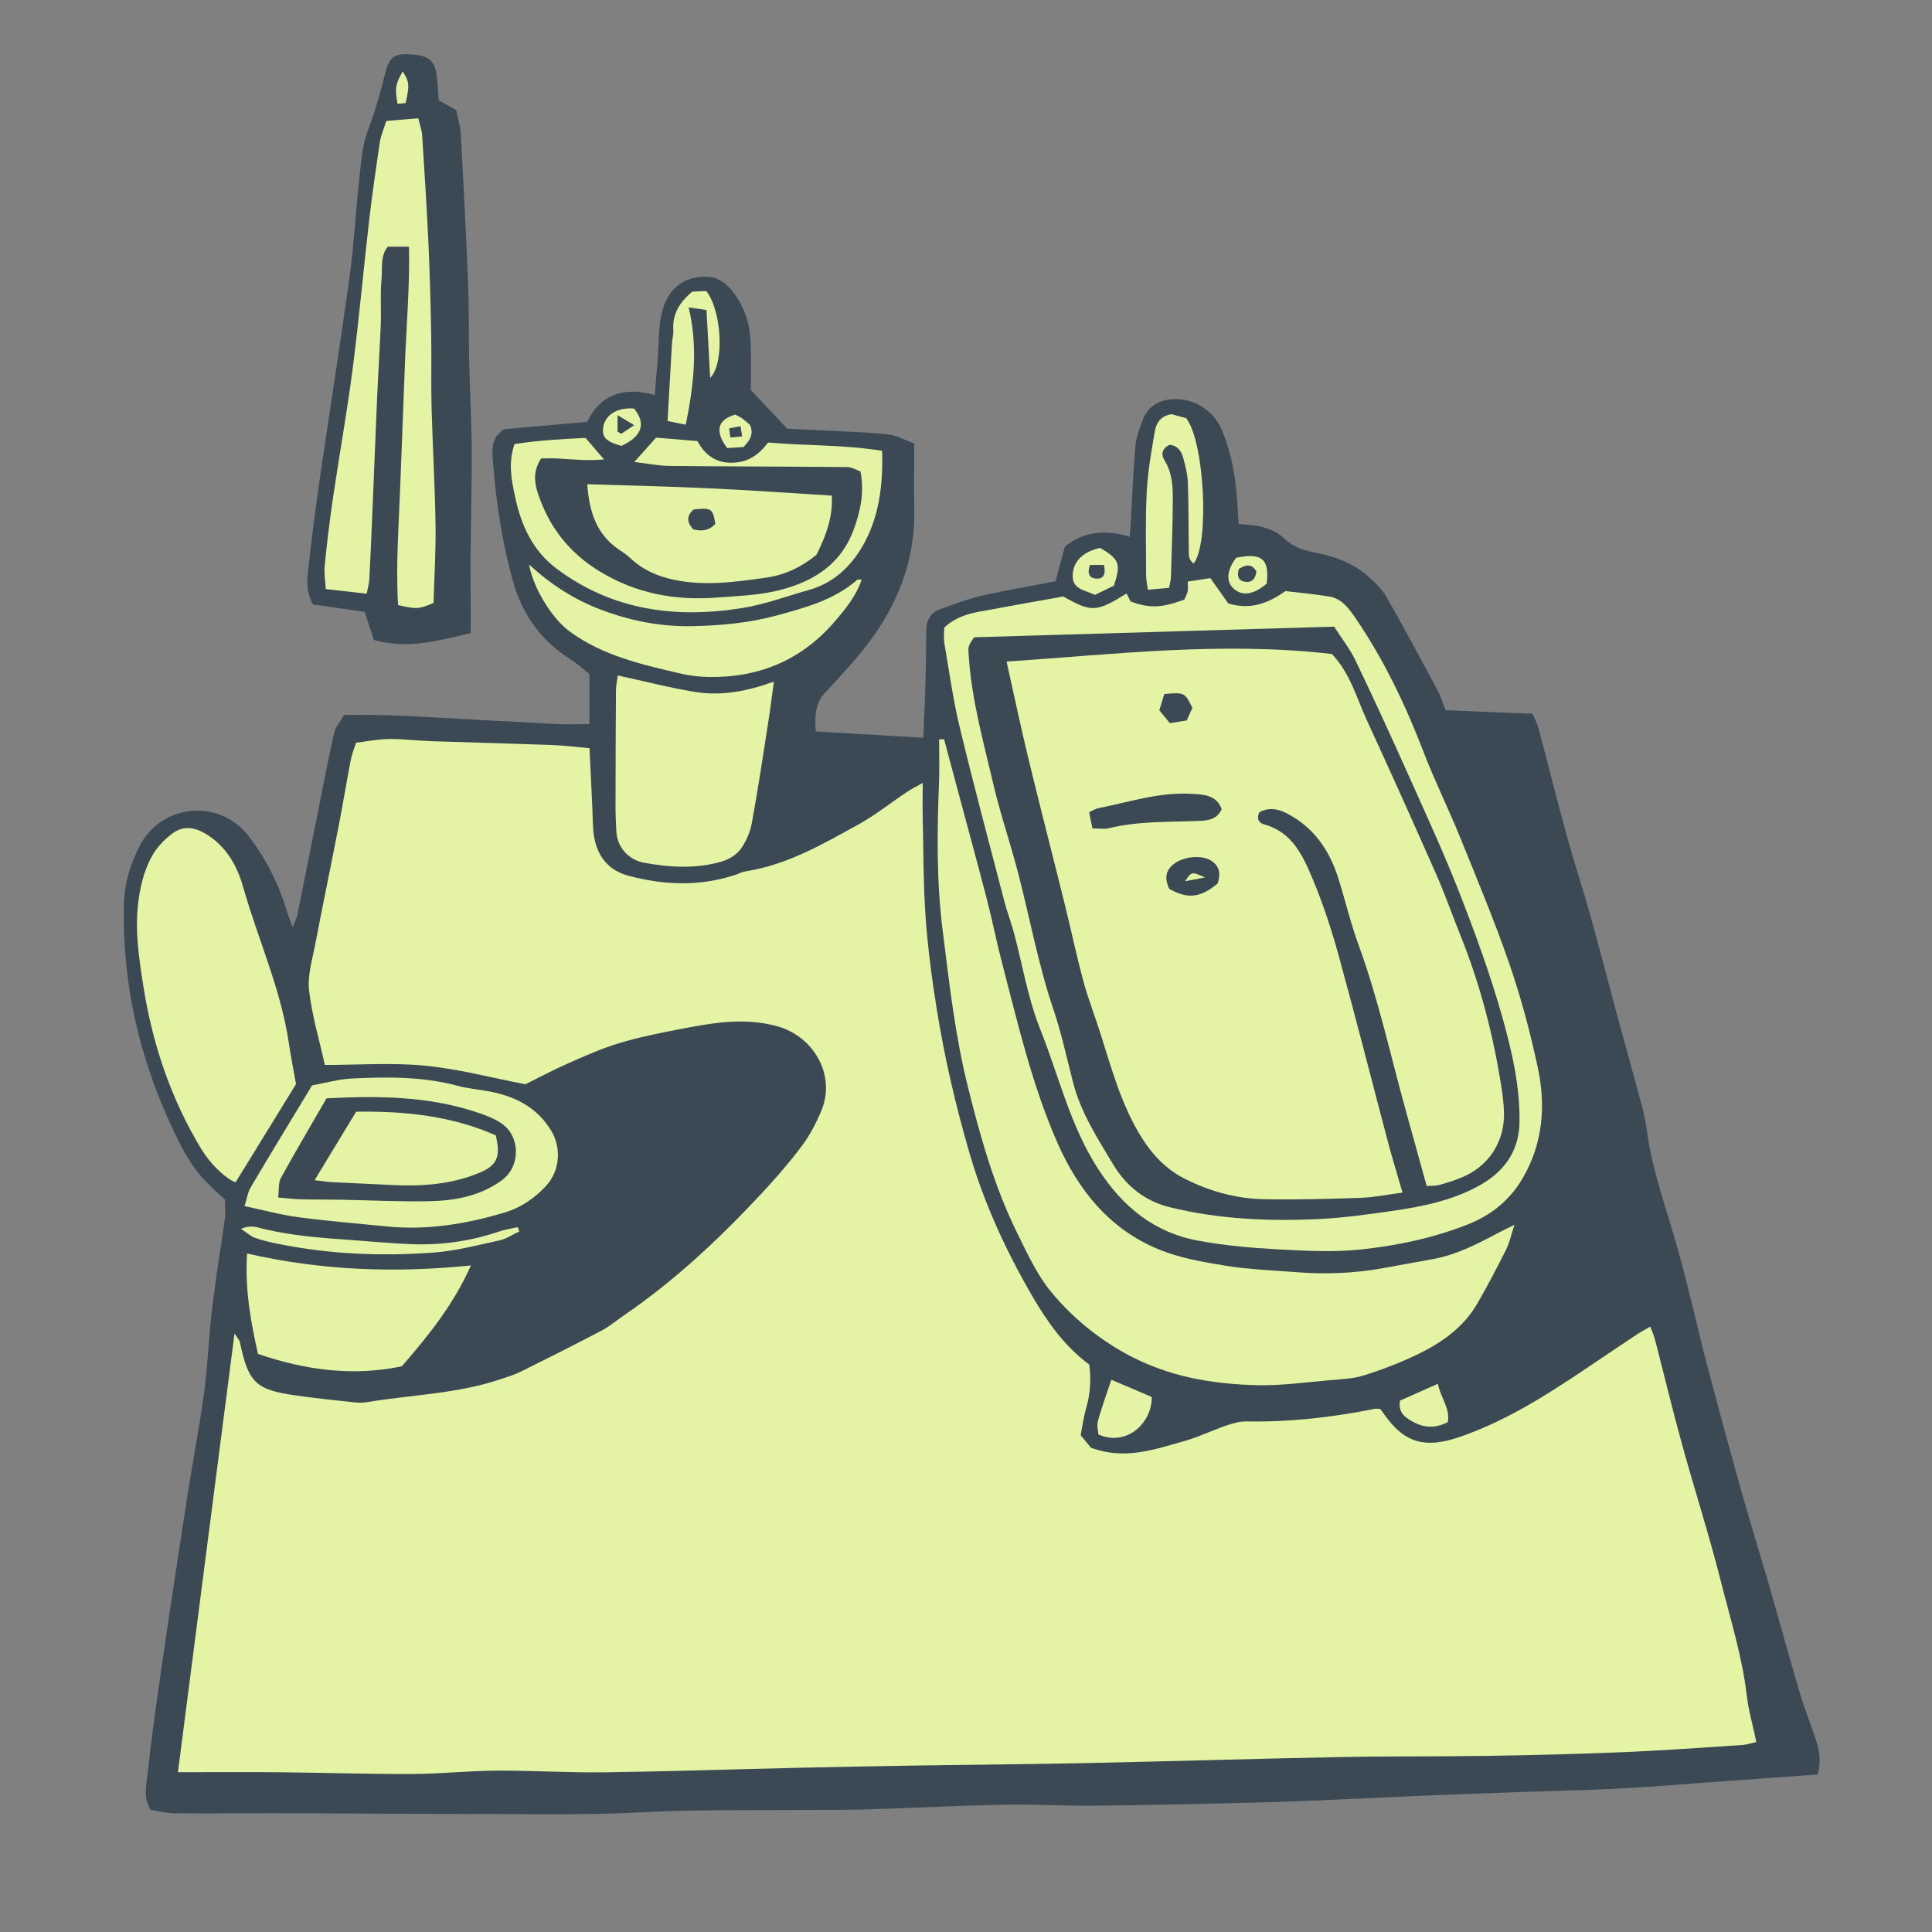 <svg version="1.1" id="svg" xmlns="http://www.w3.org/2000/svg" xmlns:xlink="http://www.w3.org/1999/xlink" x="0px" y="0px"
	 width="200px" height="200px" viewBox="0 0 200 200" enable-background="new 0 0 200 200" xml:space="preserve">
<rect x="0" y="0" width="200" height="200" fill="#808080" stroke="none"/>
<path class="stroke" fill="#3b4954"  d="M187.914,179.894c-0.54-1.579-1.152-3.138-1.623-4.735c-1.138-3.853-2.199-7.724-3.313-11.581
	c-0.884-3.055-1.833-6.088-2.692-9.148c-1.204-4.296-2.385-8.601-3.514-12.919c-1.059-4.045-1.948-8.136-3.074-12.161
	c-1.128-4.025-2.607-7.954-3.188-12.124c-0.124-0.884-0.284-1.768-0.513-2.629c-0.846-3.176-1.736-6.341-2.595-9.513
	c-0.931-3.445-1.814-6.903-2.776-10.338c-0.78-2.79-1.694-5.543-2.462-8.338c-1.006-3.656-1.917-7.341-2.892-11.007
	c-0.139-0.52-0.411-1.004-0.623-1.508c-3.079-0.127-6.022-0.247-9-0.37c-0.291-0.732-0.496-1.436-0.834-2.065
	c-1.741-3.247-3.479-6.495-5.306-9.693c-0.456-0.798-1.177-1.471-1.874-2.097c-1.631-1.465-3.662-2.115-5.76-2.521
	c-1.137-0.219-2.113-0.619-2.959-1.418c-0.977-0.917-2.213-1.258-3.515-1.386c-0.372-0.036-0.742-0.062-1.181-0.1
	c-0.033-0.583-0.064-1.078-0.09-1.572c-0.145-2.803-0.554-5.552-1.648-8.165c-0.854-2.041-2.985-3.372-5.193-3.173
	c-1.387,0.124-2.468,0.76-2.975,2.103c-0.332,0.882-0.697,1.797-0.777,2.722c-0.238,2.777-0.344,5.565-0.504,8.35
	c-0.019,0.32-0.052,0.638-0.086,1.053c-2.445-0.74-4.684-0.599-6.707,1.021c-0.316,1.174-0.635,2.347-0.975,3.6
	c-2.516,0.481-5.1,0.91-7.648,1.49c-1.454,0.332-2.861,0.883-4.271,1.389c-1.005,0.359-1.455,1.137-1.46,2.207
	c-0.007,1.785-0.028,3.568-0.078,5.351c-0.053,1.884-0.148,3.766-0.229,5.757c-3.819-0.226-7.461-0.44-11.128-0.657
	c-0.116-1.595-0.071-2.88,0.939-3.981c1.47-1.604,2.977-3.187,4.303-4.903c3.19-4.13,5.052-8.762,4.955-14.074
	c-0.041-2.227-0.007-4.455-0.007-6.842c-0.952-0.354-1.749-0.817-2.591-0.926c-1.71-0.221-3.444-0.262-5.171-0.354
	c-1.994-0.108-3.988-0.192-5.385-0.259c-1.504-1.596-2.597-2.754-3.77-3.999c0-1.509,0.042-3.181-0.011-4.851
	c-0.068-2.066-0.71-3.979-2.036-5.561c-0.5-0.597-1.321-1.198-2.052-1.278c-2.75-0.304-4.629,1.186-5.187,4.018
	c-0.277,1.41-0.231,2.882-0.341,4.324c-0.097,1.263-0.207,2.523-0.316,3.859c-3.308-0.93-5.659,0.034-6.992,2.772
	c-3.067,0.276-5.939,0.535-8.604,0.775c-1.315,0.852-1.261,2.011-1.176,3.123c0.328,4.29,0.943,8.539,2.12,12.687
	c0.965,3.408,2.91,6.106,5.938,8.008c0.702,0.44,1.315,1.021,1.945,1.517c0,1.713,0,3.357,0,5.185c-1.231,0-2.34,0.049-3.444-0.008
	c-5.183-0.265-10.365-0.564-15.548-0.837c-1.227-0.064-2.458-0.083-3.685-0.103c-0.924-0.016-1.848-0.004-2.708-0.004
	c-0.431,0.739-0.885,1.229-1.017,1.794c-0.509,2.173-0.919,4.367-1.357,6.556c-0.82,4.103-1.629,8.208-2.459,12.31
	c-0.07,0.35-0.252,0.68-0.491,1.302c-0.256-0.682-0.43-1.075-0.553-1.486c-0.856-2.858-2.146-5.477-3.966-7.866
	c-3.109-4.083-9.103-3.345-11.302,0.913c-0.99,1.918-1.606,3.915-1.658,6.076c-0.193,8.137,1.58,15.843,5.026,23.196
	c0.929,1.979,1.904,3.914,3.449,5.494c0.661,0.677,1.367,1.309,1.994,1.904c0,0.76,0.068,1.375-0.012,1.97
	c-0.259,1.934-0.59,3.858-0.859,5.791c-0.238,1.708-0.463,3.417-0.637,5.131c-0.241,2.387-0.331,4.793-0.663,7.165
	c-0.502,3.588-1.188,7.148-1.744,10.729c-0.913,5.885-1.806,11.771-2.662,17.664c-0.539,3.698-1.051,7.402-1.457,11.116
	c-0.121,1.118-0.442,2.333,0.344,3.59c0.77,0.116,1.63,0.351,2.492,0.357c3.684,0.033,7.369-0.016,11.054-0.01
	c4.298,0.008,8.598,0.043,12.896,0.062c3.854,0.017,7.707,0.031,11.56,0.034c2.848,0.003,5.696,0.03,8.542-0.031
	c3.064-0.067,6.125-0.285,9.188-0.334c4.351-0.072,8.704-0.048,13.057-0.07c1.841-0.011,3.683-0.001,5.521-0.061
	c4.688-0.15,9.373-0.389,14.062-0.484c2.947-0.061,5.9,0.127,8.85,0.105c4.354-0.027,8.705-0.128,13.059-0.222
	c3.066-0.066,6.134-0.147,9.199-0.267c3.963-0.155,7.923-0.364,11.885-0.531c3.342-0.142,6.686-0.262,10.029-0.382
	c3.514-0.125,7.027-0.185,10.535-0.368c3.623-0.191,7.238-0.498,10.857-0.756c3.221-0.231,6.443-0.464,9.756-0.701
	C188.572,182.326,188.328,181.105,187.914,179.894z"/>
<path class="stroke" fill="#3b4954"  d="M48.573,37.549c-0.061-2.734-0.01-5.473-0.119-8.204c-0.203-5.133-0.465-10.263-0.752-15.391
	c-0.05-0.918-0.331-1.823-0.47-2.551c-0.731-0.413-1.214-0.686-1.813-1.022C45.35,9.5,45.311,8.722,45.221,7.95
	c-0.192-1.637-0.775-2.164-2.497-2.309c-1.796-0.151-2.408,0.17-2.822,1.841c-0.502,2.034-1.059,4.029-1.812,6.001
	c-0.584,1.526-0.702,3.251-0.886,4.905c-0.377,3.38-0.539,6.786-1,10.151c-0.989,7.183-2.129,14.343-3.17,21.52
	c-0.44,3.03-0.812,6.074-1.156,9.117c-0.124,1.097-0.134,2.222,0.52,3.393c1.784,0.259,3.635,0.526,5.353,0.774
	c0.35,1.07,0.653,1.997,0.95,2.901c3.502,0.998,6.656,0.077,10.028-0.714c0-0.99,0.003-1.929-0.001-2.866
	c-0.004-1.73-0.031-3.462-0.016-5.191c0.033-3.628,0.14-7.257,0.119-10.884C48.815,43.576,48.64,40.563,48.573,37.549z"/>
<path fill-rule="evenodd" clip-rule="evenodd" fill="#e5f3a5" class="fill" d="M61.027,77.453c0.104,2.209,0.201,4.257,0.298,6.307
	c0.042,0.892,0.019,1.795,0.146,2.674c0.308,2.115,1.45,3.644,3.543,4.21c3.677,0.997,7.378,1.137,11.058-0.061
	c0.372-0.122,0.729-0.321,1.109-0.381c4.29-0.667,7.977-2.81,11.683-4.855c1.751-0.966,3.333-2.236,5.002-3.352
	c0.45-0.301,0.94-0.542,1.65-0.948c0,1.341-0.021,2.423,0.004,3.505c0.078,3.455,0.055,6.917,0.297,10.36
	c0.222,3.168,0.639,6.33,1.142,9.468c0.821,5.119,1.986,10.169,3.451,15.148c1.521,5.172,3.774,10.038,6.467,14.67
	c1.53,2.635,3.325,5.174,5.888,7.064c0.197,1.507,0.111,2.979-0.314,4.454c-0.27,0.939-0.398,1.921-0.584,2.849
	c0.496,0.605,0.875,1.07,1.062,1.299c3.508,1.31,6.558,0.181,9.605-0.666c1.497-0.417,2.915-1.113,4.391-1.621
	c0.671-0.229,1.396-0.445,2.094-0.432c4.488,0.08,8.912-0.422,13.303-1.306c0.158-0.033,0.33,0.013,0.57,0.025
	c0.173,0.234,0.367,0.498,0.56,0.762c1.94,2.678,4.022,3.347,7.499,2.176c4.693-1.581,8.855-4.192,12.939-6.932
	c1.854-1.243,3.701-2.495,5.559-3.731c0.408-0.271,0.846-0.493,1.389-0.807c0.192,0.519,0.375,0.908,0.48,1.318
	c0.938,3.616,1.809,7.25,2.801,10.851c1.298,4.714,2.805,9.372,4,14.11c0.994,3.937,2.225,7.826,2.703,11.888
	c0.188,1.587,0.639,3.142,0.996,4.83c-0.562,0.127-0.977,0.276-1.398,0.305c-4.066,0.265-8.131,0.568-12.202,0.74
	c-4.683,0.198-9.37,0.314-14.056,0.389c-5.141,0.084-10.281,0.026-15.42,0.126c-8.82,0.172-17.637,0.44-26.457,0.627
	c-5.639,0.12-11.279,0.154-16.918,0.242c-4.23,0.067-8.462,0.145-12.692,0.241c-6.694,0.152-13.387,0.382-20.081,0.47
	c-3.732,0.048-7.469-0.195-11.202-0.174c-2.901,0.016-5.801,0.336-8.701,0.346c-4.52,0.019-9.039-0.128-13.558-0.176
	c-2.904-0.029-5.81-0.01-8.715-0.012c-0.602,0-1.204,0-1.999,0c1.959-15.188,3.89-30.146,5.858-45.413
	c0.288,0.461,0.509,0.676,0.562,0.927c0.877,4.156,1.619,4.893,5.754,5.485c1.933,0.278,3.878,0.48,5.821,0.692
	c0.494,0.056,1.012,0.097,1.497,0.017c4.667-0.78,9.453-0.864,13.985-2.413c0.685-0.233,1.385-0.443,2.029-0.764
	c2.798-1.39,5.593-2.791,8.359-4.245c0.832-0.439,1.562-1.066,2.344-1.602c4.721-3.232,8.912-7.047,12.874-11.178
	c1.937-2.019,3.803-4.074,5.478-6.296c0.832-1.101,1.491-2.367,2.03-3.643c1.582-3.743-0.817-7.75-4.53-8.776
	c-3.527-0.976-6.854-0.326-10.241,0.322c-2.08,0.398-4.167,0.821-6.191,1.436c-1.804,0.548-3.544,1.325-5.273,2.092
	c-1.576,0.696-3.099,1.515-4.378,2.148c-3.655-0.7-7.019-1.603-10.439-1.928c-3.411-0.325-6.876-0.071-10.328-0.071
	c-0.579-2.609-1.345-5.14-1.635-7.724c-0.174-1.551,0.338-3.193,0.64-4.776c0.774-4.057,1.618-8.098,2.407-12.15
	c0.446-2.297,0.827-4.606,1.264-6.902c0.103-0.541,0.317-1.062,0.545-1.804c1.125-0.135,2.262-0.371,3.403-0.385
	c1.438-0.019,2.878,0.171,4.32,0.221c4.241,0.146,8.483,0.253,12.724,0.408C58.507,77.178,59.716,77.337,61.027,77.453z"/>
<path fill-rule="evenodd" clip-rule="evenodd" fill="#e5f3a5" class="fill" d="M97.731,76.521c0.388,1.448,0.774,2.897,1.163,4.345
	c1.095,4.09,2.213,8.173,3.278,12.271c0.561,2.155,0.984,4.347,1.549,6.502c1.647,6.313,3.113,12.69,5.755,18.691
	c2.157,4.898,5.396,8.916,10.454,10.999c2.185,0.899,4.602,1.32,6.957,1.699c2.416,0.39,4.881,0.476,7.328,0.668
	c2.961,0.233,5.91,0.123,8.838-0.395c1.703-0.301,3.398-0.631,5.103-0.925c2.573-0.442,4.849-1.627,7.114-2.838
	c0.383-0.204,0.779-0.388,1.504-0.747c-0.346,1.056-0.508,1.858-0.861,2.564c-0.949,1.89-1.928,3.767-2.986,5.595
	c-1.423,2.455-3.664,4.038-6.146,5.237c-1.797,0.867-3.679,1.594-5.584,2.191c-1.148,0.36-2.408,0.401-3.627,0.508
	c-2.441,0.211-4.891,0.559-7.332,0.509c-4.718-0.096-9.305-0.885-13.545-3.184c-3.041-1.652-5.678-3.824-7.85-6.434
	c-1.474-1.771-2.475-3.972-3.51-6.065c-2.391-4.827-3.833-9.979-5.135-15.19c-1.331-5.325-1.932-10.747-2.612-16.171
	C96.942,91.236,97,86.12,97.207,80.989c0.06-1.479,0.009-2.963,0.009-4.445C97.388,76.537,97.559,76.527,97.731,76.521z"/>
<path fill-rule="evenodd" clip-rule="evenodd" fill="#e5f3a5" class="fill" d="M110.069,61.749c2.944,1.656,3.421,1.632,6.546-0.307
	c0.145,0.278,0.289,0.552,0.434,0.826c1.928,0.712,3.164,0.675,5.553-0.195c0.104-0.247,0.268-0.538,0.341-0.85
	c0.061-0.258,0.013-0.541,0.013-1.019c0.807-0.125,1.604-0.247,2.338-0.36c0.688,0.971,1.292,1.826,1.859,2.627
	c2.176,0.652,3.969,0.091,5.915-1.282c1.348,0.162,2.953,0.3,4.538,0.562c1.326,0.22,2.084,1.304,2.76,2.299
	c2.928,4.306,5.15,8.973,7.014,13.833c1.137,2.961,2.56,5.811,3.752,8.752c1.777,4.384,3.607,8.758,5.146,13.226
	c1.196,3.477,2.143,7.056,2.914,10.65c0.85,3.968,0.527,7.9-1.588,11.497c-1.311,2.227-3.207,3.774-5.645,4.739
	c-3.564,1.411-7.287,2.19-11.047,2.595c-2.868,0.309-5.804,0.143-8.699-0.014c-2.725-0.146-5.465-0.396-8.146-0.887
	c-4.586-0.838-7.859-3.515-10.395-7.442c-2.904-4.495-4.063-9.633-6-14.486c-1.291-3.235-1.823-6.663-2.723-9.997
	c-0.29-1.075-0.695-2.12-0.977-3.199c-1.559-5.993-3.162-11.976-4.614-17.996c-0.692-2.869-1.098-5.81-1.596-8.724
	c-0.098-0.577-0.013-1.185-0.013-1.636c1.179-1.078,2.416-1.414,3.68-1.651C104.281,62.777,107.139,62.276,110.069,61.749z
	 M138.107,64.87c-12.508,0.369-24.928,0.736-37.271,1.101c-0.682,1.004-0.614,1-0.553,1.924c0.297,4.54,1.524,8.901,2.551,13.294
	c0.71,3.034,1.727,5.996,2.518,9.013c1.245,4.744,2.104,9.583,3.684,14.248c0.838,2.475,1.391,5.049,2.041,7.585
	c0.799,3.131,2.537,5.802,4.165,8.519c1.344,2.238,3.292,3.787,5.858,4.419c5.08,1.247,10.258,1.469,15.451,1.219
	c2.503-0.119,5.002-0.467,7.486-0.824c3.152-0.454,6.28-1.074,9.111-2.644c2.566-1.424,4.109-3.556,4.151-6.568
	c0.054-3.717-0.786-7.334-1.776-10.856c-1.219-4.338-2.773-8.595-4.412-12.799c-1.62-4.152-3.494-8.209-5.315-12.279
	c-1.776-3.971-3.591-7.922-5.47-11.843C139.756,67.188,138.916,66.131,138.107,64.87z"/>
<path fill-rule="evenodd" clip-rule="evenodd" fill="#e5f3a5" class="fill" d="M30.644,112.226c-2.133,3.465-4.204,6.828-6.264,10.178
	c-1.142-0.479-2.631-1.951-3.553-3.476c-3.164-5.226-5.055-10.898-6-16.92c-0.467-2.982-0.908-5.944-0.463-8.979
	c0.247-1.684,0.673-3.299,1.563-4.728c0.487-0.78,1.196-1.475,1.937-2.032c1.035-0.778,2.188-0.666,3.302-0.028
	c2.182,1.252,3.363,3.308,4.004,5.577c1.529,5.41,3.916,10.57,4.735,16.188C30.105,109.379,30.381,110.742,30.644,112.226z"/>
<path fill-rule="evenodd" clip-rule="evenodd" fill="#e5f3a5" class="fill" d="M63.957,69.924c2.826,0.611,5.41,1.288,8.035,1.71
	c2.659,0.425,5.297-0.05,8.123-1.073c-0.222,1.611-0.375,2.863-0.57,4.108c-0.553,3.515-1.075,7.036-1.716,10.535
	c-0.171,0.941-0.591,1.91-1.149,2.685c-0.421,0.584-1.19,1.054-1.897,1.271c-2.677,0.82-5.446,0.632-8.126,0.149
	c-1.375-0.246-2.77-1.396-2.858-3.306c-0.039-0.836-0.082-1.674-0.081-2.51c0.005-4.017,0.02-8.033,0.046-12.049
	C63.764,71.01,63.871,70.573,63.957,69.924z"/>
<path fill-rule="evenodd" clip-rule="evenodd" fill="#e5f3a5" class="fill" d="M48.75,130.999c-1.807,4.055-4.352,7.207-7.153,10.44
	c-4.956,1.045-9.901,0.431-14.891-1.284c-0.771-3.401-1.361-6.762-1.131-10.392C33.228,131.511,40.824,131.808,48.75,130.999z"/>
<path fill-rule="evenodd" clip-rule="evenodd" fill="#e5f3a5" class="fill" d="M86.106,51.305c0.108,1.886-0.362,3.691-1.585,6.127
	c-1.514,1.246-3.219,2.083-5.226,2.368c-3.156,0.447-6.3,0.889-9.48,0.23c-1.729-0.358-3.289-1.037-4.587-2.272
	c-0.36-0.343-0.792-0.613-1.205-0.897c-2.271-1.572-3.026-3.868-3.232-6.735c4.308,0.14,8.494,0.229,12.673,0.424
	C77.682,50.746,81.897,51.05,86.106,51.305z M71.777,54.801c0.923,0.241,1.674,0.09,2.272-0.564
	c-0.244-1.592-0.409-1.697-2.25-1.495C71.127,53.353,71.006,54.004,71.777,54.801z"/>
<path fill-rule="evenodd" clip-rule="evenodd" fill="#e5f3a5" class="fill" d="M32.305,112.357c1.408-0.254,2.763-0.645,4.134-0.711
	c3.68-0.175,7.361-0.213,10.976,0.767c1.071,0.289,2.197,0.371,3.293,0.581c2.682,0.516,4.954,1.682,6.393,4.126
	c1.034,1.756,0.836,4.107-0.538,5.604c-1.184,1.289-2.602,2.28-4.295,2.788c-3.982,1.194-8.035,1.862-12.21,1.45
	c-3.053-0.302-6.114-0.552-9.154-0.954c-1.804-0.238-3.575-0.728-5.586-1.151c0.236-0.742,0.323-1.414,0.639-1.949
	C28.024,119.408,30.144,115.937,32.305,112.357z M28.792,123.969c0.97,0.077,1.68,0.167,2.393,0.186
	c1.388,0.034,2.778,0.017,4.166,0.041c3.008,0.055,6.017,0.211,9.021,0.156c2.698-0.051,5.347-0.525,7.599-2.188
	c1.937-1.428,1.917-4.538-0.073-5.882c-0.809-0.544-1.778-0.89-2.716-1.195c-4.968-1.62-10.081-1.66-15.38-1.389
	c-1.582,2.74-3.197,5.472-4.727,8.249C28.808,122.433,28.898,123.114,28.792,123.969z"/>
<path fill-rule="evenodd" clip-rule="evenodd" fill="#e5f3a5" class="fill" d="M89.076,48.802c-0.382-0.133-0.87-0.444-1.362-0.449
	c-6.136-0.061-12.272-0.058-18.408-0.121c-1.155-0.012-2.307-0.254-3.64-0.41c0.829-0.926,1.545-1.727,2.252-2.518
	c1.354,0.113,2.727,0.228,4.276,0.355c0.655,1.215,1.677,2.201,3.384,2.243c1.656,0.039,2.886-0.671,3.926-2.09
	c3.868,0.338,7.819,0.208,11.814,0.858c0.108,3.598-0.323,6.976-2.086,9.966c-1.222,2.073-3.01,3.736-5.462,4.427
	c-2.299,0.646-4.566,1.501-6.91,1.877c-6.897,1.11-13.447,0.266-19.231-4.062c-2.524-1.889-3.7-4.559-4.321-7.513
	c-0.353-1.681-0.724-3.4-0.049-5.396c2.432-0.385,4.997-0.523,7.356-0.634c0.716,0.832,1.247,1.446,1.917,2.226
	c-1.688,0.161-3.266-0.007-4.846-0.1c-0.591-0.035-1.185-0.005-1.668-0.005c-0.84,1.295-0.71,2.468-0.342,3.591
	c1.132,3.465,3.23,6.164,6.379,8.09c3.771,2.306,7.853,3.062,12.187,2.722c1.946-0.154,3.922-0.216,5.82-0.623
	c3.767-0.807,6.923-2.585,8.33-6.459C89.06,52.938,89.495,51.022,89.076,48.802z"/>
<path fill-rule="evenodd" clip-rule="evenodd" fill="#e5f3a5" class="fill" d="M54.768,58.435c2.348,2.159,4.751,3.658,7.429,4.675
	c3.044,1.155,6.166,1.775,9.469,1.709c2.979-0.058,5.903-0.331,8.759-1.111c2.951-0.805,5.932-1.603,8.327-3.692
	c0.059-0.049,0.199-0.005,0.445-0.005c-0.578,1.696-1.657,3.01-2.759,4.296c-3.408,3.981-7.782,5.842-12.986,5.775
	c-0.996-0.013-2.008-0.124-2.977-0.35c-4.015-0.938-8.049-1.84-11.48-4.344C57.21,64.087,55.24,61.016,54.768,58.435z"/>
<path fill-rule="evenodd" clip-rule="evenodd" fill="#e5f3a5" class="fill" d="M121.021,60.854c-0.705,0.062-1.398,0.12-2.193,0.19
	c-0.074-0.552-0.181-0.979-0.182-1.407c-0.004-2.899-0.086-5.804,0.062-8.696c0.106-2.102,0.482-4.197,0.835-6.28
	c0.141-0.827,0.555-1.604,1.739-1.784c0.424,0.116,1.008,0.277,1.514,0.416c1.898,2.421,2.422,13.022,0.771,15.036
	c-0.616-0.415-0.494-1.066-0.505-1.647c-0.039-2.23-0.007-4.464-0.094-6.694c-0.033-0.879-0.25-1.765-0.492-2.617
	c-0.182-0.646-0.537-1.242-1.391-1.322c-0.754,0.325-0.943,0.956-0.534,1.612c0.821,1.312,0.868,2.756,0.858,4.199
	c-0.014,2.623-0.114,5.245-0.193,7.868C121.207,60.051,121.107,60.373,121.021,60.854z"/>
<path fill-rule="evenodd" clip-rule="evenodd" fill="#e5f3a5" class="fill" d="M73.517,39.127c-0.124-2.296-0.248-4.593-0.38-7.035
	c-0.623-0.09-1.068-0.154-1.845-0.266c0.986,4.158,0.527,8.027-0.301,12.142c-0.681-0.14-1.254-0.256-1.885-0.384
	c0.159-2.823,0.302-5.431,0.456-8.036c0.026-0.445,0.171-0.893,0.14-1.332c-0.122-1.661,0.612-2.9,1.968-4.026
	c0.407-0.018,0.954-0.043,1.443-0.065C74.664,32.068,75.069,37.528,73.517,39.127z"/>
<path fill-rule="evenodd" clip-rule="evenodd" fill="#e5f3a5" class="fill" d="M53.757,127.479c-0.682,0.316-1.336,0.769-2.054,0.925
	c-2.28,0.497-4.57,1.104-6.884,1.268c-5.352,0.38-10.699,0.174-15.98-0.9c-0.819-0.167-1.642-0.348-2.427-0.625
	c-0.459-0.164-0.848-0.53-1.463-0.934c1.051-0.46,1.745-0.139,2.408,0.02c2.941,0.699,5.939,0.919,8.94,1.129
	c2.163,0.152,4.324,0.367,6.489,0.439c3.034,0.1,6.005-0.337,8.89-1.319c0.619-0.211,1.279-0.301,1.92-0.445
	C53.65,127.184,53.704,127.331,53.757,127.479z"/>
<path fill-rule="evenodd" clip-rule="evenodd" fill="#e5f3a5" class="fill" d="M115.043,142.829c1.41,0.601,2.82,1.201,4.191,1.787
	c0.015,2.7-2.588,5.165-5.528,3.882c-0.022-0.378-0.185-0.914-0.058-1.37C114.027,145.753,114.518,144.411,115.043,142.829z"/>
<path fill-rule="evenodd" clip-rule="evenodd" fill="#e5f3a5" class="fill" d="M148.847,143.249c0.308,1.489,1.29,2.552,1.034,3.962
	c-1.289,0.681-2.477,0.598-3.596-0.021c-0.76-0.421-1.588-0.907-1.354-2.203C146.107,144.465,147.357,143.91,148.847,143.249z"/>
<path fill-rule="evenodd" clip-rule="evenodd" fill="#e5f3a5" class="fill" d="M113.893,56.718c1.99,1.189,2.16,1.634,1.422,3.908
	c-0.6,0.291-1.328,0.645-1.965,0.955c-1.072-0.509-2.346-0.562-2.308-2.021C111.078,58.123,112.113,57.101,113.893,56.718z
	 M114.28,58.486c-0.512,0-0.994,0-1.451,0c-0.309,0.876-0.069,1.384,0.706,1.415C114.21,59.928,114.506,59.479,114.28,58.486z"/>
<path fill-rule="evenodd" clip-rule="evenodd" fill="#e5f3a5" class="fill" d="M127.967,57.743c2.658-0.562,3.473,0.131,3.156,2.679
	c-1.334,1.13-2.491,1.316-3.383,0.541C126.893,60.227,126.975,59.059,127.967,57.743z M128.256,58.883
	c-0.209,0.674-0.123,1.201,0.589,1.332c0.751,0.139,1.12-0.305,1.219-1.042C129.556,58.268,128.934,58.483,128.256,58.883z"/>
<path fill-rule="evenodd" clip-rule="evenodd" fill="#e5f3a5" class="fill" d="M64.333,46.159c-1.602-0.444-2.048-0.92-1.886-1.938
	c0.208-1.298,1.495-2.073,3.193-1.926C66.899,43.842,66.474,45.167,64.333,46.159z M63.928,44.68
	c0.126,0.077,0.253,0.154,0.379,0.23c0.366-0.244,0.732-0.487,1.344-0.897c-0.665-0.398-1.075-0.645-1.723-1.033
	C63.928,43.783,63.928,44.233,63.928,44.68z"/>
<path fill-rule="evenodd" clip-rule="evenodd" fill="#e5f3a5" class="fill" d="M76.958,46.282c-0.586,0.034-1.18,0.069-1.683,0.099
	c-1.311-1.757-1.004-2.928,0.839-3.459c0.196,0.104,0.454,0.212,0.674,0.367c0.313,0.224,0.6,0.485,0.847,0.688
	C78.037,44.891,77.694,45.54,76.958,46.282z M76.824,45.175c-0.059-0.384-0.103-0.673-0.162-1.053
	c-0.448,0.083-0.783,0.146-1.183,0.222c0.05,0.354,0.085,0.601,0.134,0.945C76.052,45.248,76.396,45.215,76.824,45.175z"/>
<path fill-rule="evenodd" clip-rule="evenodd" fill="#e5f3a5" class="fill" d="M39.987,12.519c1.148-0.095,2.172-0.18,3.312-0.275
	c0.167,0.71,0.369,1.235,0.403,1.771c0.24,3.729,0.48,7.46,0.652,11.192c0.145,3.123,0.224,6.248,0.283,9.373
	c0.048,2.511-0.028,5.025,0.038,7.536c0.107,4.071,0.351,8.141,0.413,12.212c0.042,2.726-0.134,5.453-0.21,8.091
	c-1.545,0.647-1.708,0.655-3.668,0.223c-0.25-4.089,0.072-8.197,0.221-12.305c0.149-4.128,0.33-8.254,0.476-12.381
	c0.145-4.098,0.521-8.191,0.435-12.42c-0.87,0-1.515,0-2.202,0c-0.803,1.001-0.537,2.243-0.645,3.365
	c-0.15,1.548-0.02,3.12-0.078,4.678c-0.092,2.448-0.259,4.896-0.366,7.345c-0.179,4.068-0.334,8.138-0.506,12.208
	c-0.096,2.28-0.194,4.56-0.314,6.838c-0.023,0.434-0.153,0.86-0.272,1.49c-1.388-0.157-2.696-0.307-4.238-0.479
	c-0.044-0.867-0.186-1.682-0.106-2.475c0.235-2.328,0.515-4.651,0.856-6.966c0.66-4.473,1.462-8.927,2.042-13.41
	c0.658-5.09,1.111-10.205,1.701-15.305c0.314-2.718,0.708-5.427,1.112-8.134C39.423,14.043,39.706,13.422,39.987,12.519z"/>
<path fill-rule="evenodd" clip-rule="evenodd" fill="#e5f3a5" class="fill" d="M41.156,10.752c-0.29-1.637-0.225-2.019,0.533-3.358
	c0.686,1.062,0.727,1.47,0.296,3.274C41.732,10.694,41.44,10.723,41.156,10.752z"/>
<path fill-rule="evenodd" clip-rule="evenodd" fill="#e5f3a5" class="fill" d="M137.877,67.702c1.902,1.986,2.568,4.584,3.66,6.951
	c2.426,5.266,4.803,10.553,7.141,15.856c0.92,2.088,1.673,4.25,2.525,6.369c2.024,5.038,3.377,10.256,4.216,15.612
	c0.13,0.827,0.231,1.663,0.269,2.498c0.145,3.159-1.566,5.798-4.504,6.958c-0.725,0.285-1.473,0.524-2.225,0.729
	c-0.363,0.098-0.76,0.067-1.268,0.104c-0.738-2.663-1.464-5.287-2.191-7.912c-1.582-5.699-2.822-11.49-4.867-17.062
	c-0.843-2.298-1.389-4.703-2.141-7.036c-0.926-2.867-2.568-5.186-5.327-6.596c-0.954-0.487-1.879-0.585-2.792-0.095
	c-0.339,0.686-0.049,1.115,0.48,1.259c2.92,0.792,4.03,3.255,5.036,5.656c1.073,2.566,1.946,5.233,2.687,7.917
	c1.779,6.455,3.42,12.947,5.137,19.42c0.438,1.654,0.945,3.29,1.477,5.126c-1.572,0.206-2.934,0.494-4.303,0.542
	c-3.339,0.116-6.684,0.208-10.023,0.145c-2.873-0.053-5.631-0.812-8.195-2.109c-1.928-0.973-3.365-2.462-4.527-4.337
	c-2.065-3.33-3.061-7.041-4.222-10.707c-0.573-1.807-1.272-3.576-1.766-5.404c-0.712-2.638-1.272-5.318-1.929-7.972
	c-1.246-5.031-2.547-10.049-3.765-15.087c-0.8-3.299-1.494-6.623-2.259-10.04C115.439,67.727,126.574,66.39,137.877,67.702z
	 M126.47,83.779c-0.53-1.509-1.88-1.526-3.129-1.603c-3.329-0.201-6.474,0.865-9.681,1.497c-0.26,0.051-0.496,0.218-0.909,0.407
	c0.112,0.565,0.218,1.104,0.333,1.678c0.683,0,1.202,0.1,1.67-0.016c3.058-0.75,6.18-0.637,9.283-0.759
	C124.989,84.947,125.947,84.879,126.47,83.779z M126.057,91.448c0.307-0.968,0.22-1.795-0.695-2.363
	c-1.02-0.635-2.966-0.402-3.932,0.419c-0.895,0.759-0.793,1.62-0.391,2.508C122.937,93.091,124.275,92.952,126.057,91.448z
	 M120.528,71.844c-0.175,0.572-0.344,1.125-0.517,1.686c0.412,0.5,0.753,0.915,1.096,1.33c0.639-0.103,1.174-0.188,1.744-0.278
	c0.223-0.5,0.42-0.942,0.582-1.305C122.664,71.686,122.619,71.661,120.528,71.844z"/>
<path fill-rule="evenodd" clip-rule="evenodd" fill="#e5f3a5" class="fill" d="M32.566,122.175c1.547-2.553,2.918-4.812,4.301-7.092
	c5.135-0.085,9.985,0.465,14.456,2.45c0.548,2.297,0.097,3.143-1.787,3.912c-2.855,1.165-5.835,1.376-8.87,1.229
	c-2.116-0.104-4.233-0.192-6.348-0.3C33.884,122.354,33.454,122.277,32.566,122.175z"/>
<path fill-rule="evenodd" clip-rule="evenodd" fill="#e5f3a5" class="fill" d="M124.736,90.835c-0.846,0.16-1.352,0.254-2.061,0.388
	C123.361,90.211,123.361,90.211,124.736,90.835z"/>
</svg>

